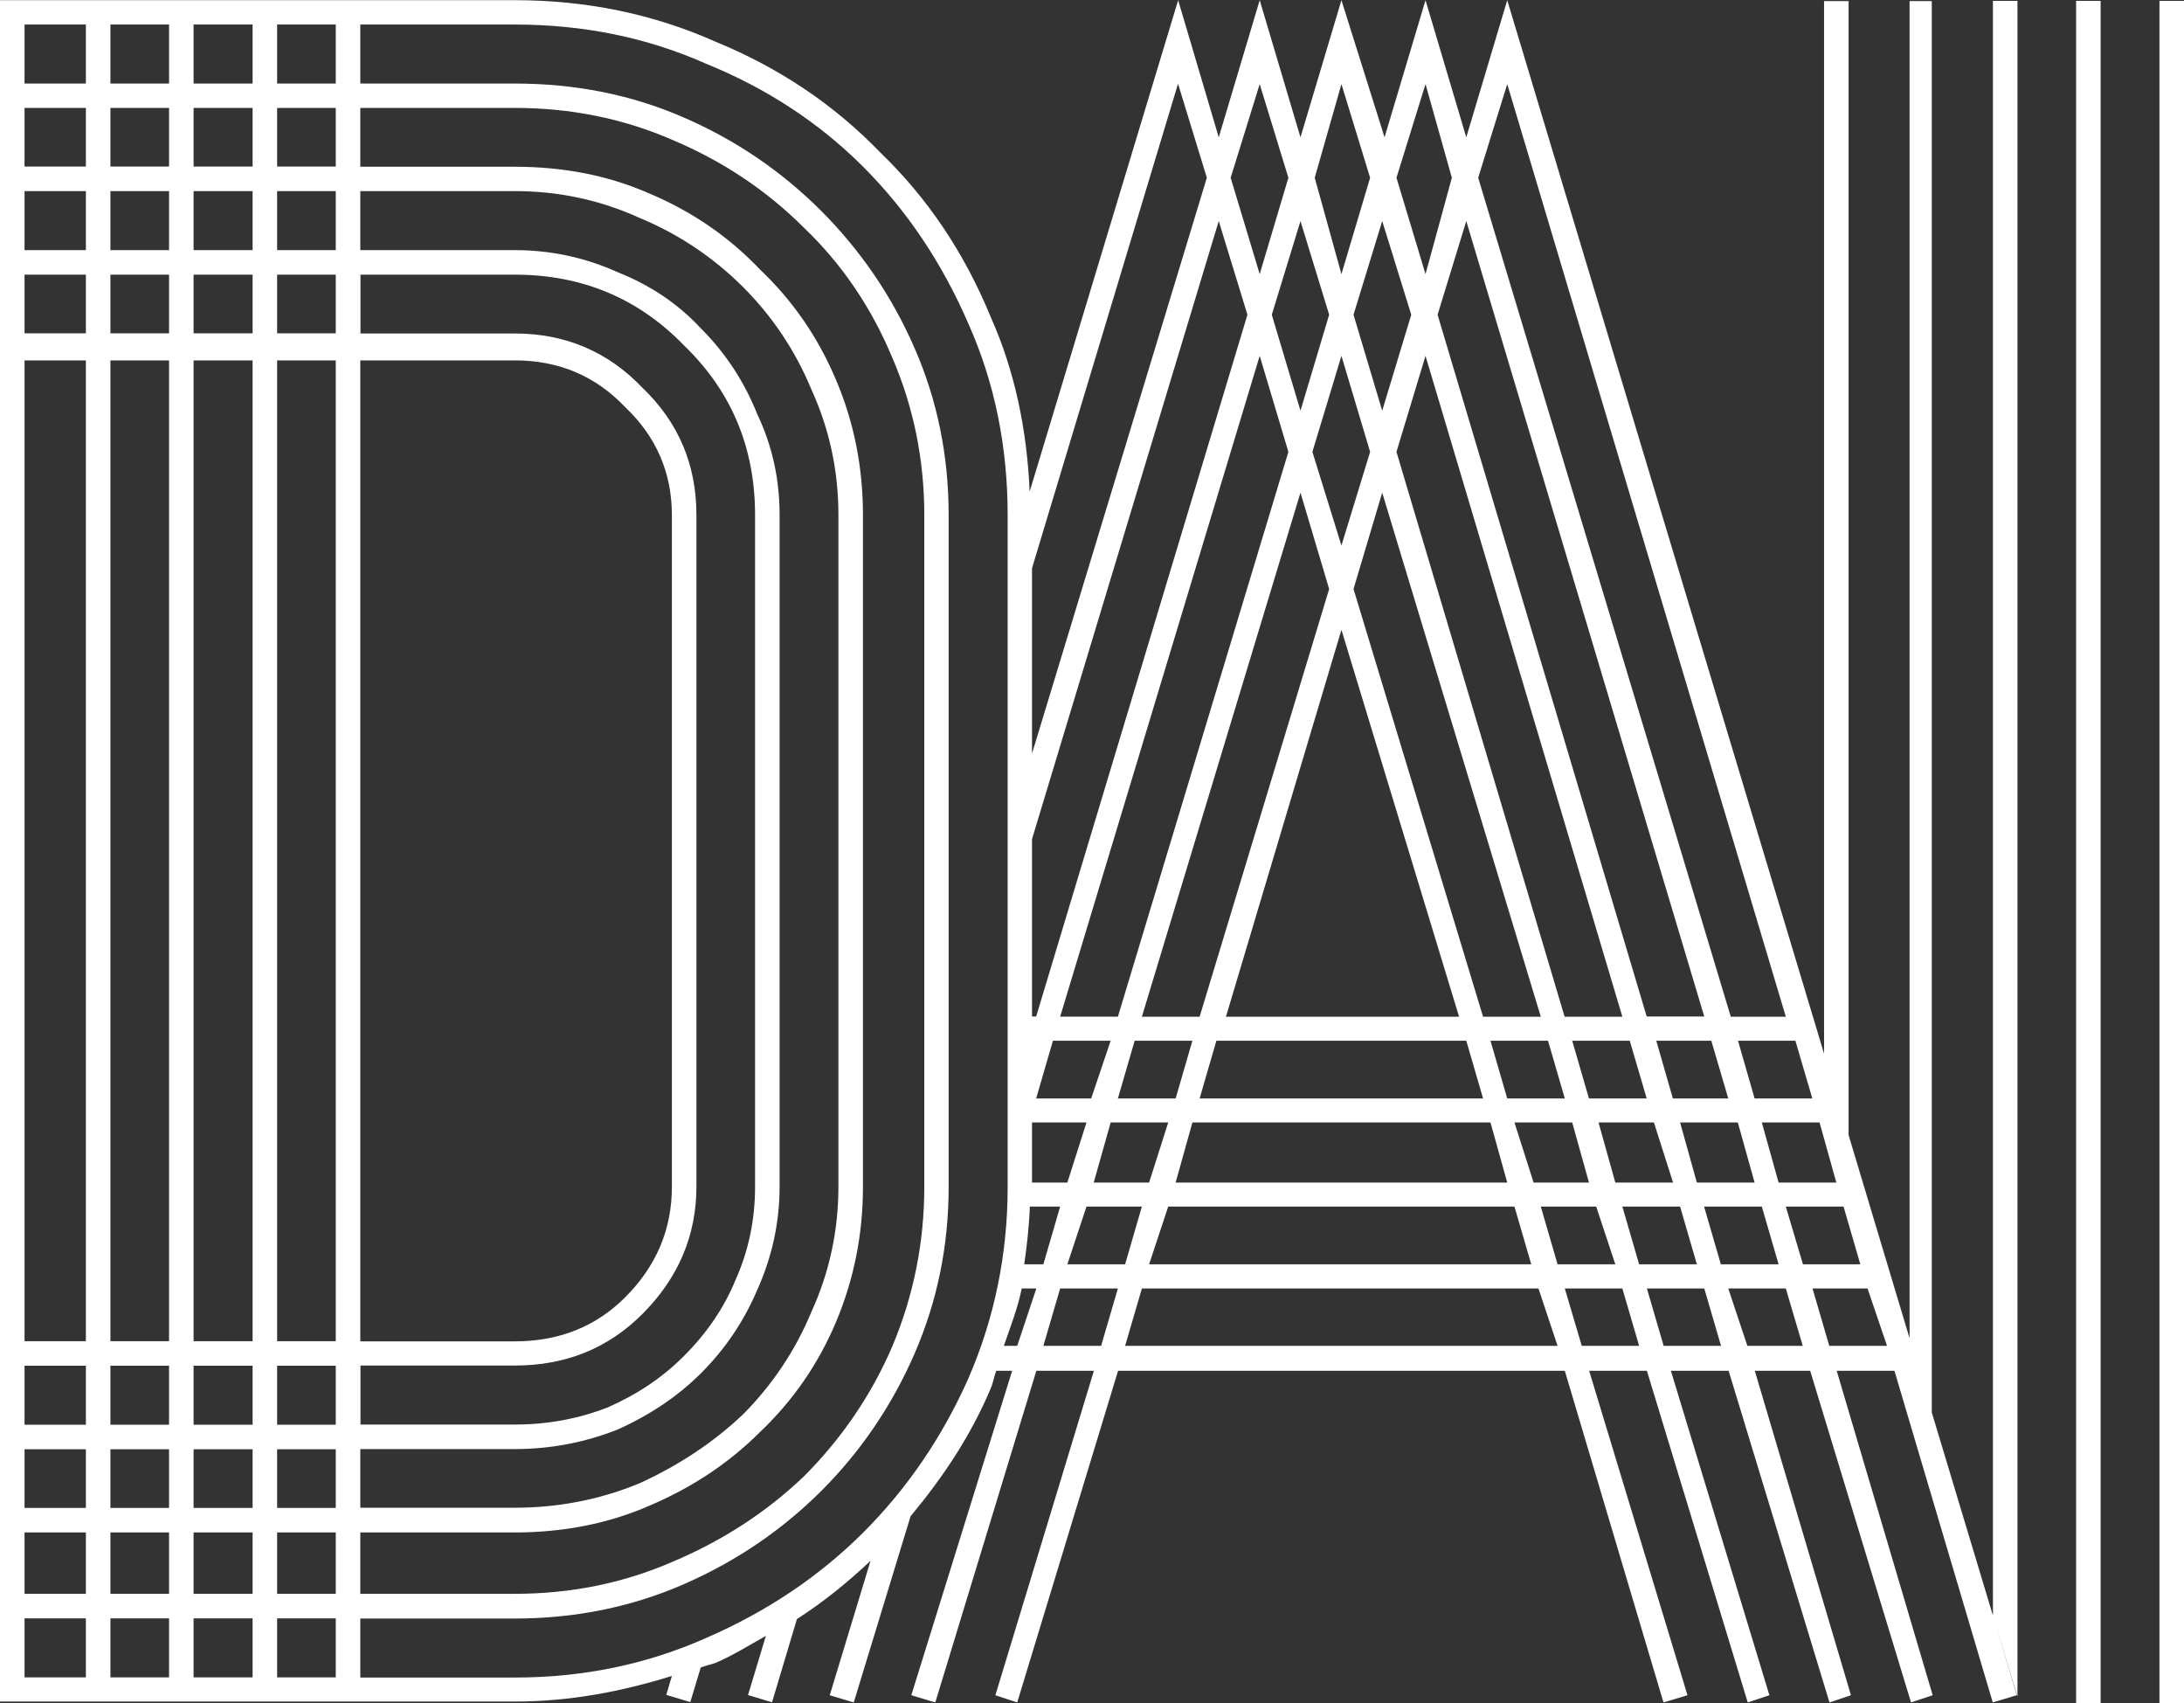 <?xml version="1.0" encoding="UTF-8"?>
<svg id="uuid-4eed88d3-7890-422b-b56d-48485ddf16d4" data-name="Capa 2" xmlns="http://www.w3.org/2000/svg" viewBox="0 0 121.05 94.37">
  <rect x="0" y="0" width="121.05" height="94.37" fill="#333333" stroke="none"/>
  <g id="uuid-8ca10775-380f-40f5-9c39-5c97ff671ef0" data-name="Capa 1">
    <path d="M15.36,89.68h3.25v3.27h-3.25v-3.27ZM10.73,89.68h3.27v3.27h-3.27v-3.27ZM6.12,89.68h3.25v3.27h-3.25v-3.27ZM1.36,89.68h3.4v3.27H1.36v-3.27ZM15.36,84.92h3.25v3.4h-3.25v-3.4ZM10.73,84.92h3.27v3.4h-3.27v-3.4ZM6.12,84.92h3.25v3.4h-3.25v-3.4ZM1.36,84.92h3.4v3.4H1.36v-3.4ZM15.36,80.31h3.25v3.25h-3.25v-3.25ZM10.73,80.31h3.27v3.25h-3.27v-3.25ZM6.12,80.31h3.25v3.25h-3.25v-3.25ZM1.36,80.31h3.4v3.25H1.36v-3.25ZM15.36,75.68h3.25v3.27h-3.25v-3.27ZM10.73,75.68h3.27v3.27h-3.27v-3.27ZM6.12,75.68h3.25v3.27h-3.25v-3.27ZM1.36,75.68h3.4v3.27H1.36v-3.27ZM100.46,71.4h3.05l1.08,3.18h-3.2l-.93-3.18ZM95.79,71.4h3.19l.94,3.18h-3.07l-1.06-3.18ZM91.27,71.4h3.19l.93,3.18h-3.18l-.93-3.18ZM86.72,71.4h3.2l.93,3.18h-3.18l-.94-3.18ZM63.29,71.4h21.98l1.06,3.18h-23.97l.93-3.18ZM58.76,71.4h3.2l-.93,3.18h-3.2l.93-3.18ZM56.64,71.4h.8l-1.06,3.18h-.74c.36-1.05.77-2.09.99-3.18ZM98.98,66.86h3.2l.93,3.2h-3.18l-.95-3.2ZM94.45,66.86h3.2l.93,3.2h-3.2l-.93-3.2ZM89.92,66.86h3.2l.93,3.2h-3.2l-.93-3.2ZM85.4,66.86h3.07l1.06,3.2h-3.2l-.93-3.2ZM64.75,66.86h19.19l.93,3.2h-21.18l1.06-3.2ZM60.22,66.86h3.07l-.93,3.2h-3.2l1.06-3.2ZM57.09,66.86h1.67l-.93,3.2h-1.06c.15-1.05.27-2.11.31-3.2h0ZM97.65,62.2h3.2l.93,3.33h-3.2l-.93-3.33ZM93.12,62.2h3.2l.93,3.33h-3.2l-.93-3.33ZM88.6,62.2h3.07l1.06,3.33h-3.2l-.93-3.33ZM83.94,62.2h3.2l.93,3.33h-3.07l-1.06-3.33ZM66.09,62.2h16.52l.93,3.33h-18.38l.93-3.33ZM61.56,62.2h3.19l-1.06,3.33h-3.07l.94-3.33ZM57.2,62.2h3.02l-1.06,3.33h-1.96v-3.33ZM96.33,57.67h3.18l.94,3.2h-3.2l-.92-3.2ZM91.8,57.67h3.05l.94,3.2h-3.07l-.92-3.2ZM87.14,57.67h3.19l.94,3.2h-3.2l-.93-3.2ZM82.61,57.67h3.19l.93,3.2h-3.19l-.93-3.2ZM67.42,57.67h13.85l.93,3.2h-15.71l.93-3.2ZM62.89,57.67h3.2l-.93,3.2h-3.2l.93-3.2ZM58.36,57.67h3.2l-1.08,3.2h-3.05l.93-3.2ZM74.35,34.9l6.52,21.44h-12.92l6.4-21.44ZM76.61,27.3l8.79,29.04h-3.2l-7.18-23.7,1.59-5.34ZM72.08,27.3l1.59,5.34-7.18,23.7h-3.2l8.79-29.04ZM19.97,19.97h8.56c2.45,0,4.49.87,6.12,2.59,1.72,1.63,2.59,3.63,2.59,5.99v37.22c0,2.36-.87,4.4-2.59,6.12-1.63,1.63-3.67,2.44-6.12,2.44h-8.56V19.97ZM15.36,19.97h3.25v54.35h-3.25V19.97ZM10.73,19.97h3.27v54.35h-3.27V19.97ZM6.12,19.97h3.25v54.35h-3.25V19.97ZM1.36,19.97h3.4v54.35H1.36V19.97ZM79.01,19.72l10.91,36.62h-3.2l-9.32-31.3,1.61-5.32ZM74.35,19.72l1.59,5.32-1.59,5.19-1.61-5.19,1.61-5.32ZM69.82,19.72l1.59,5.32-9.45,31.3h-3.2l11.06-36.62ZM19.97,15.22h8.56c3.71,0,6.85,1.3,9.39,3.93,2.63,2.54,3.93,5.67,3.93,9.39v37.22c0,1.81-.35,3.53-1.08,5.16-.63,1.54-1.59,2.95-2.85,4.21-1.17,1.18-2.58,2.13-4.21,2.85-1.63.64-3.36.96-5.17.96h-8.56v-3.27h8.56c2.81,0,5.16-.95,7.06-2.85,1.99-1.99,3-4.35,3-7.07V28.54c0-2.81-1.01-5.16-3-7.06-1.9-1.99-4.26-3-7.06-3h-8.56v-3.25ZM15.36,15.22h3.25v3.25h-3.25v-3.25ZM10.73,15.22h3.27v3.25h-3.27v-3.25ZM6.12,15.22h3.25v3.25h-3.25v-3.25ZM1.36,15.22h3.4v3.25H1.36v-3.25ZM81.27,12.25l13.19,44.08h-3.19l-11.59-38.89,1.59-5.19ZM76.61,12.25l1.61,5.19-1.61,5.32-1.59-5.32,1.59-5.19ZM72.08,12.25l1.59,5.19-1.59,5.32-1.59-5.32,1.59-5.19ZM67.55,12.25l1.59,5.19-11.71,38.89h-.23v-9.83l10.35-34.25ZM19.97,10.59h8.56c2.45,0,4.76.5,6.93,1.49,2.17.9,4.08,2.19,5.71,3.81,1.63,1.63,2.91,3.53,3.81,5.71.99,2.17,1.49,4.49,1.49,6.93v37.22c0,2.44-.5,4.76-1.49,6.93-.9,2.17-2.18,4.07-3.81,5.71-1.63,1.54-3.53,2.8-5.71,3.8-2.17.9-4.49,1.36-6.93,1.36h-8.56v-3.25h8.56c1.99,0,3.91-.37,5.72-1.09,1.81-.82,3.34-1.85,4.61-3.12,1.36-1.36,2.39-2.91,3.12-4.63.81-1.81,1.23-3.71,1.23-5.71V28.54c0-1.99-.41-3.85-1.23-5.57-.72-1.81-1.76-3.4-3.12-4.76-1.26-1.36-2.8-2.4-4.61-3.12-1.81-.82-3.73-1.23-5.72-1.23h-8.56v-3.27ZM15.36,10.59h3.25v3.27h-3.25v-3.27ZM10.73,10.59h3.27v3.27h-3.27v-3.27ZM6.12,10.59h3.25v3.27h-3.25v-3.27ZM1.36,10.59h3.4v3.27H1.36v-3.27ZM19.97,5.98h8.56c3.08,0,5.99.58,8.71,1.76,2.81,1.18,5.25,2.81,7.33,4.89,2.08,1.99,3.72,4.39,4.89,7.2,1.17,2.72,1.77,5.63,1.77,8.71v37.22c0,3.08-.59,6.03-1.77,8.84-1.17,2.72-2.81,5.11-4.89,7.2-2.08,1.99-4.52,3.58-7.33,4.76-2.72,1.18-5.63,1.76-8.71,1.76h-8.56v-3.4h8.56c2.72,0,5.22-.5,7.48-1.49,2.35-1,4.4-2.36,6.12-4.08,1.81-1.72,3.22-3.75,4.21-6.1.99-2.36,1.49-4.85,1.49-7.48V28.54c0-2.63-.49-5.13-1.49-7.48-.99-2.36-2.4-4.4-4.21-6.12-1.72-1.81-3.77-3.22-6.12-4.21-2.26-1-4.76-1.49-7.48-1.49h-8.56v-3.25ZM15.36,5.98h3.25v3.25h-3.25v-3.25ZM10.73,5.98h3.27v3.25h-3.27v-3.25ZM6.12,5.98h3.25v3.25h-3.25v-3.25ZM1.36,5.98h3.4v3.25H1.36v-3.25ZM83.54,4.66l15.44,51.68h-3.05l-14-46.49,1.61-5.19ZM79.01,4.66l1.46,5.19-1.46,5.34-1.61-5.34,1.61-5.19ZM74.35,4.66l1.59,5.19-1.59,5.34-1.48-5.34,1.48-5.19ZM69.82,4.66l1.59,5.19-1.59,5.34-1.61-5.34,1.61-5.19ZM65.3,4.66l1.59,5.19-9.69,31.91v-10.27l8.09-26.84ZM19.97,1.36h8.56c3.81,0,7.34.72,10.6,2.17,3.35,1.36,6.26,3.26,8.71,5.71,2.45,2.45,4.39,5.36,5.84,8.71,1.45,3.26,2.17,6.79,2.17,10.6v37.22c0,3.71-.72,7.25-2.17,10.6-1.45,3.26-3.39,6.11-5.84,8.56-2.45,2.44-5.36,4.39-8.71,5.84-3.26,1.45-6.79,2.19-10.6,2.19h-8.56v-3.27h8.56c3.35,0,6.49-.64,9.39-1.91,2.9-1.27,5.42-2.99,7.6-5.16,2.17-2.17,3.91-4.71,5.17-7.61,1.26-2.9,1.89-5.98,1.89-9.24V28.54c0-3.26-.62-6.35-1.89-9.25-1.26-2.9-3-5.42-5.17-7.6-2.17-2.17-4.7-3.91-7.6-5.17-2.9-1.27-6.03-1.89-9.39-1.89h-8.56V1.36ZM15.36,1.36h3.25v3.27h-3.25V1.36ZM10.73,1.36h3.27v3.27h-3.27V1.36ZM6.12,1.36h3.25v3.27h-3.25V1.36ZM1.36,1.36h3.4v3.27H1.36V1.36ZM119.69.05v94.32h1.36V.05h-1.36ZM115.07.05v94.32h1.36V.05h-1.36ZM110.46,89.53l1.36,4.49V.05h-1.36v89.48ZM0,0v94.29h28.53c3.08,0,5.95-.56,8.71-1.42l-.31,1.05,1.33.4.58-1.92c.27-.1.57-.16.84-.26.99-.43,1.86-.98,2.77-1.49l-.99,3.28,1.33.4,1.38-4.61c1.48-.95,2.83-2.05,4.08-3.23l-2.26,7.45,1.33.4,3.15-10.32c1.79-2.15,3.34-4.46,4.44-7.08.14-.32.18-.66.31-.98h.88l-5.59,17.98,1.33.4,5.6-18.38h3.19l-5.46,17.98,1.21.4,5.59-18.38h24.76l5.47,18.38,1.33-.4-5.45-17.98h3.2l5.59,18.38,1.2-.4-5.46-17.98h3.2l5.59,18.38,1.19-.4-5.33-17.98h3.07l5.59,18.38,1.2-.4-5.32-17.98h3.2l5.45,18.38,1.33-.4-1.31-4.38-3.4-11.29V.06h-1.23v74.1l-3.38-11.26V.06h-1.36v58.33L83.54.01l-2.27,7.6L79.01.01l-2.27,7.6L74.35.01l-2.27,7.6L69.82.01l-2.27,7.6L65.3.01l-8.23,27.23c-.15-3.4-.81-6.66-2.17-9.7-1.45-3.53-3.49-6.57-6.12-9.1-2.54-2.63-5.57-4.67-9.1-6.12C36.23.78,32.51.01,28.53.01H0Z" fill="#fff"/>
  </g>
</svg>